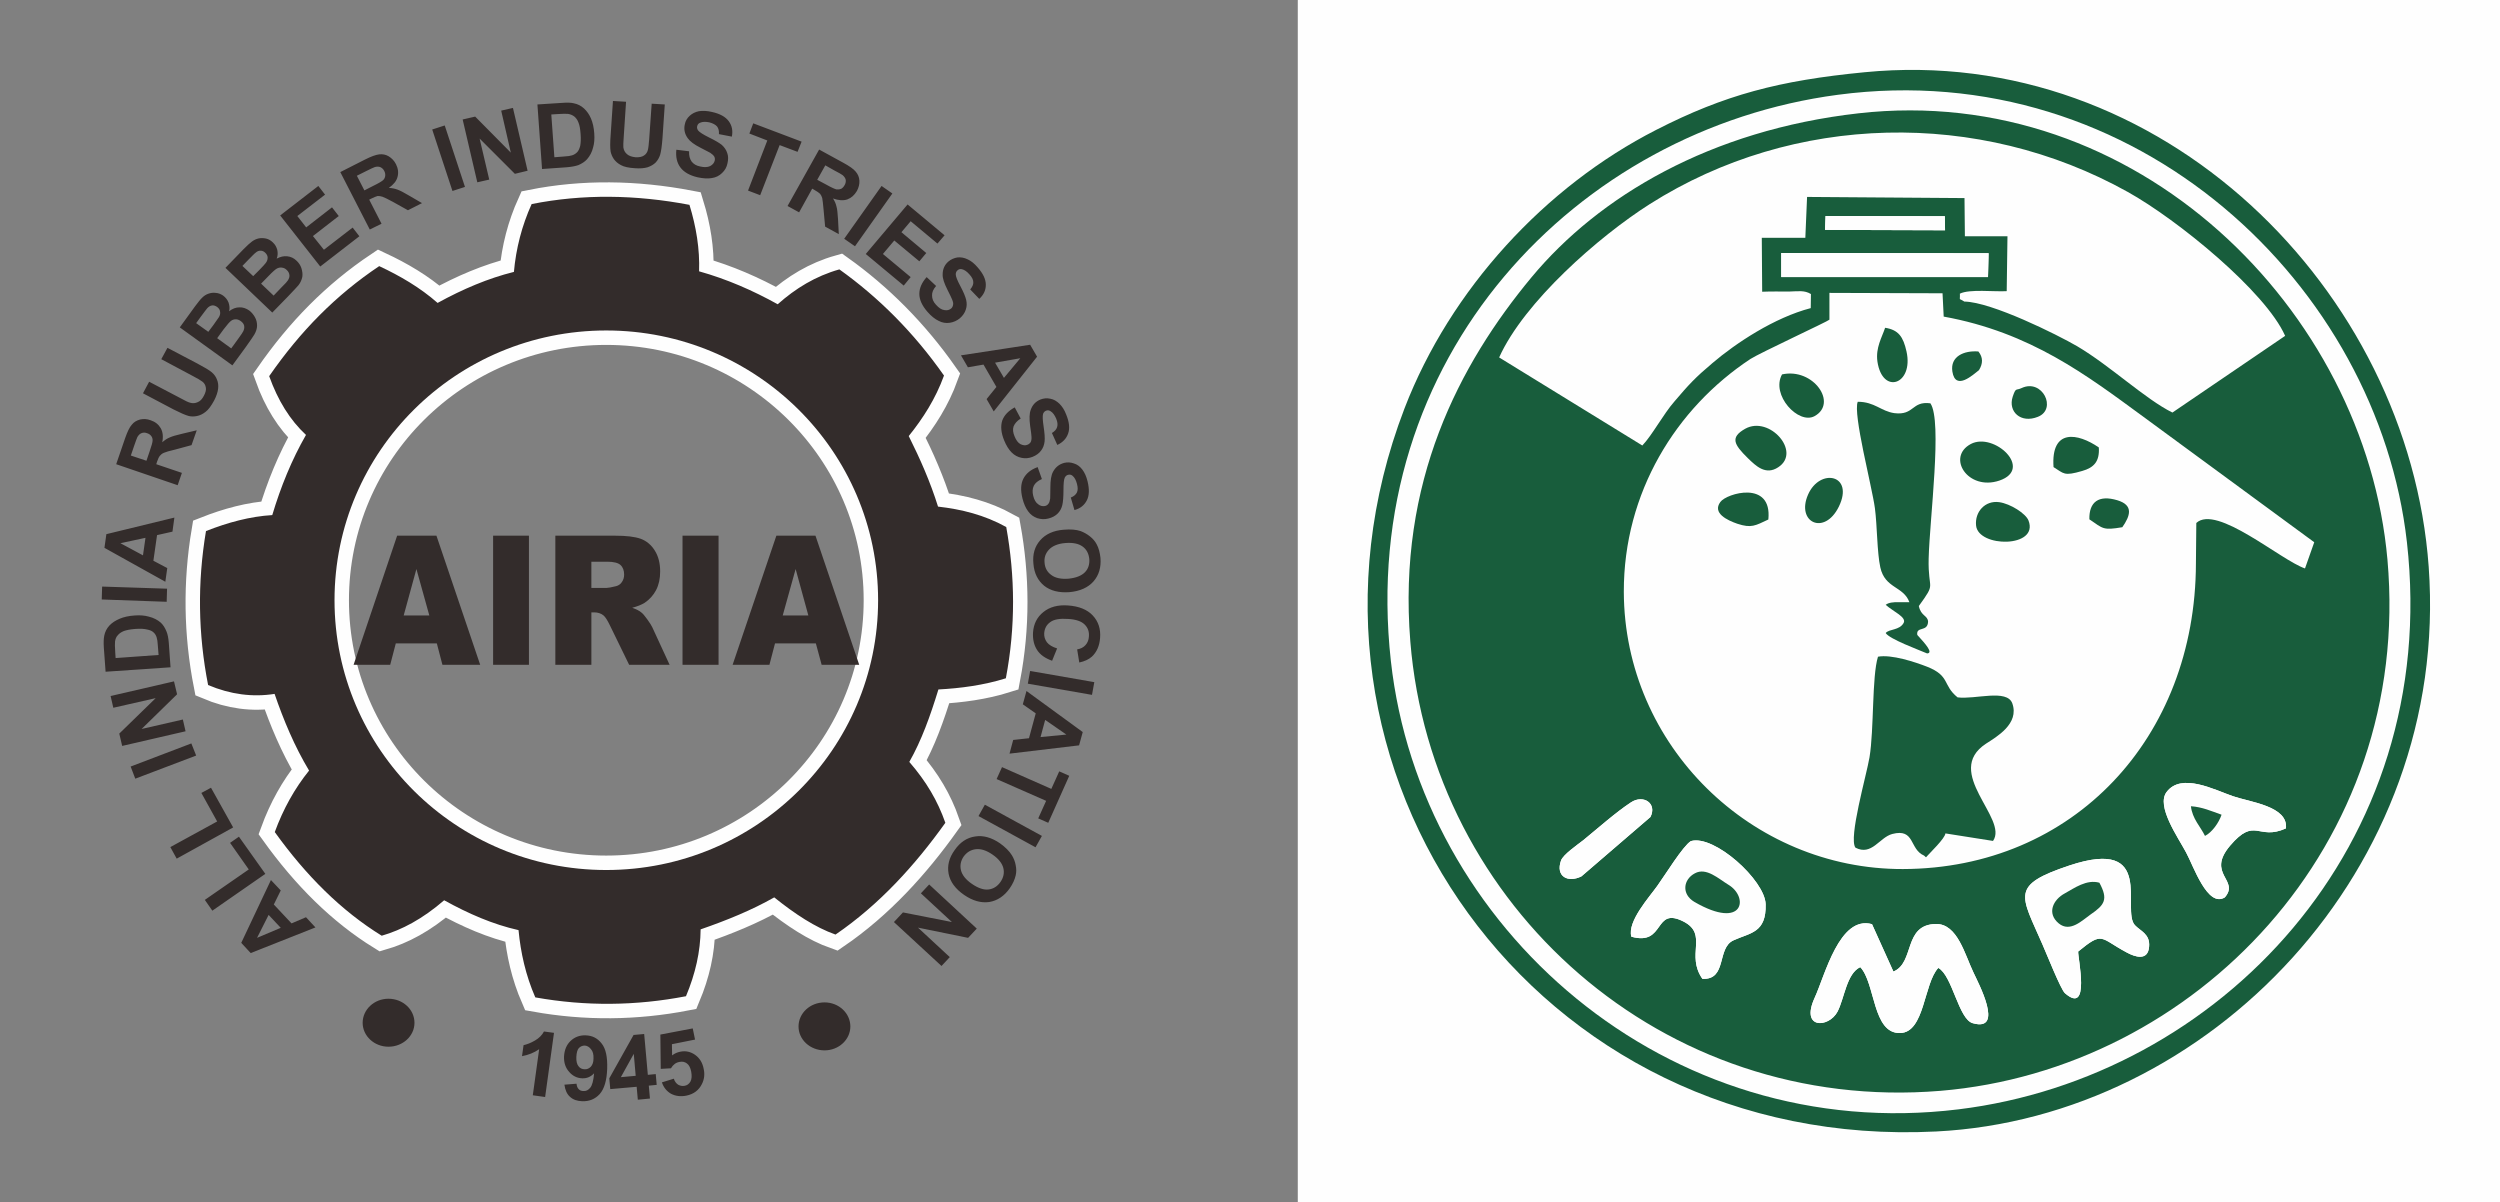<?xml version="1.0" encoding="UTF-8"?>
<!DOCTYPE svg PUBLIC "-//W3C//DTD SVG 1.1//EN" "http://www.w3.org/Graphics/SVG/1.1/DTD/svg11.dtd">
<!-- Creator: CorelDRAW X8 -->
<svg xmlns="http://www.w3.org/2000/svg" xml:space="preserve" width="50.939mm" height="24.496mm" version="1.1" style="shape-rendering:geometricPrecision; text-rendering:geometricPrecision; image-rendering:optimizeQuality; fill-rule:evenodd; clip-rule:evenodd"
viewBox="0 0 12974 6239"
 xmlns:xlink="http://www.w3.org/1999/xlink">
 <rect x="0" y="0" width="12974" height="6239" fill="#808080" stroke="none"/>
 <defs>
  <style type="text/css">
   <![CDATA[
    .str0 {stroke:#FEFEFE;stroke-width:149.787}
    .fil3 {fill:none}
    .fil0 {fill:none;fill-rule:nonzero}
    .fil7 {fill:#FEFEFE}
    .fil4 {fill:#FEFEFE}
    .fil1 {fill:#332C2B}
    .fil5 {fill:#185D3C}
    .fil6 {fill:#FEFEFE}
    .fil2 {fill:#332C2B;fill-rule:nonzero}
   ]]>
  </style>
 </defs>
 <g id="Layer_x0020_1">
  <g id="_2028443372096">
   <g>
    <path class="fil0 str0" d="M2667 1411c11,-122 41,-239 92,-352 266,-53 540,-49 819,4 35,114 54,229 50,345 146,41 280,100 408,171 92,-82 196,-146 320,-181 203,145 386,327 543,551 -44,121 -109,222 -183,314 59,118 112,238 152,366 122,14 240,43 354,106 46,255 49,517 -2,785 -114,36 -236,52 -350,58 -43,140 -88,265 -151,376 89,103 147,202 187,316 -157,220 -343,425 -570,580 -105,-37 -211,-107 -318,-193 -116,66 -246,119 -382,166 -1,115 -27,230 -76,347 -259,50 -520,53 -782,6 -50,-115 -76,-232 -87,-349 -134,-30 -261,-86 -386,-155 -112,97 -220,154 -324,184 -209,-129 -392,-311 -555,-538 44,-120 103,-226 178,-319 -76,-127 -132,-261 -179,-398 -114,18 -229,3 -345,-46 -52,-265 -56,-531 -11,-799 114,-45 229,-76 344,-83 44,-147 101,-287 175,-416 -83,-77 -146,-179 -191,-305 163,-235 347,-421 571,-571 109,51 212,111 303,191 131,-72 263,-128 396,-161zm479 304c779,0 1411,627 1411,1400 0,773 -632,1400 -1411,1400 -779,0 -1410,-627 -1410,-1400 0,-773 631,-1400 1410,-1400z"/>
    <path class="fil1" d="M2667 1411c11,-122 41,-239 92,-352 266,-53 540,-49 819,4 35,114 54,229 50,345 146,41 280,100 408,171 92,-82 196,-146 320,-181 203,145 386,327 543,551 -44,121 -109,222 -183,314 59,118 112,238 152,366 122,14 240,43 354,106 46,255 49,517 -2,785 -114,36 -236,52 -350,58 -43,140 -88,265 -151,376 89,103 147,202 187,316 -157,220 -343,425 -570,580 -105,-37 -211,-107 -318,-193 -116,66 -246,119 -382,166 -1,115 -27,230 -76,347 -259,50 -520,53 -782,6 -50,-115 -76,-232 -87,-349 -134,-30 -261,-86 -386,-155 -112,97 -220,154 -324,184 -209,-129 -392,-311 -555,-538 44,-120 103,-226 178,-319 -76,-127 -132,-261 -179,-398 -114,18 -229,3 -345,-46 -52,-265 -56,-531 -11,-799 114,-45 229,-76 344,-83 44,-147 101,-287 175,-416 -83,-77 -146,-179 -191,-305 163,-235 347,-421 571,-571 109,51 212,111 303,191 131,-72 263,-128 396,-161zm479 304c779,0 1411,627 1411,1400 0,773 -632,1400 -1411,1400 -779,0 -1410,-627 -1410,-1400 0,-773 631,-1400 1410,-1400z"/>
    <path class="fil2" d="M1406 4567l51 54 -36 73 92 98 75 -32 49 53 -336 133 -49 -53 154 -326zm-12 181l-60 119 123 -52 -63 -67zm-17 -213l-275 191 -39 -56 228 -158 -97 -138 46 -32 137 193zm-167 -241l-293 162 -33 -60 243 -133 -82 -148 50 -27 115 206zm-192 -373l-316 120 -24 -63 315 -120 25 63zm-55 -126l-329 76 -15 -64 189 -184 -220 50 -14 -61 329 -76 16 67 -184 180 214 -49 14 61zm-415 -309l-9 -123c-2,-28 -1,-49 2,-64 4,-20 13,-38 27,-53 14,-15 32,-26 53,-35 21,-9 47,-15 79,-17 27,-2 51,0 72,6 25,6 46,17 62,31 12,11 22,26 30,46 6,14 10,34 12,59l9 127 -337 23zm52 -71l223 -16 -4 -50c-1,-19 -3,-32 -6,-41 -3,-10 -8,-19 -16,-26 -7,-7 -18,-12 -33,-15 -16,-4 -36,-5 -63,-3 -26,2 -45,6 -59,11 -14,6 -24,13 -31,22 -8,8 -12,19 -14,32 -1,10 -1,28 1,56l2 30zm265 -292l-337 -12 2 -67 337 11 -2 68zm40 -437l-10 73 -80 18 -19 133 72 38 -10 71 -316 -176 10 -71 353 -86zm-150 105l-130 28 117 63 13 -91zm167 -273l-319 -109 46 -134c12,-34 23,-58 35,-71 11,-14 25,-22 43,-27 18,-4 36,-3 55,4 24,8 41,22 52,41 11,19 14,44 8,73 13,-11 26,-20 39,-25 13,-6 34,-12 64,-19l76 -18 -27 77 -85 23c-31,7 -50,13 -59,17 -9,4 -15,9 -20,15 -5,6 -10,16 -15,31l-4 13 133 45 -22 64zm-162 -127l16 -47c11,-31 16,-50 16,-59 0,-8 -2,-16 -7,-22 -5,-7 -12,-12 -22,-15 -10,-4 -20,-4 -29,0 -8,3 -15,10 -21,20 -2,4 -8,20 -17,46l-17 50 81 27zm-18 -350l32 -60 162 85c25,14 42,22 51,24 13,4 26,3 39,-3 13,-5 23,-16 32,-33 9,-17 13,-32 10,-44 -2,-12 -8,-22 -17,-29 -9,-7 -26,-17 -49,-29l-165 -88 32 -59 156 82c36,19 61,34 74,45 13,11 22,24 27,38 6,14 8,30 6,47 -2,18 -9,39 -21,62 -16,29 -30,48 -45,59 -14,11 -29,18 -44,21 -15,3 -29,3 -42,0 -19,-5 -45,-17 -79,-34l-159 -84zm191 -342l79 -109c16,-21 28,-37 38,-46 9,-9 20,-16 32,-20 12,-4 24,-6 38,-4 14,1 26,6 38,14 13,10 22,21 28,36 5,15 7,30 3,45 17,-13 35,-20 53,-20 18,-1 35,5 51,16 12,9 22,21 30,35 8,14 11,29 11,44 0,15 -5,30 -14,46 -6,10 -21,32 -46,67l-68 93 -273 -197zm85 -22l63 45 27 -36c15,-21 25,-35 28,-40 6,-10 8,-20 6,-29 -1,-10 -6,-17 -15,-24 -9,-6 -17,-9 -26,-8 -9,1 -17,6 -25,14 -4,5 -16,20 -35,46l-23 32zm109 78l73 53 37 -51c15,-20 23,-33 26,-39 4,-9 6,-18 4,-28 -2,-9 -8,-17 -18,-24 -8,-6 -17,-9 -25,-9 -9,0 -17,2 -25,8 -8,6 -21,21 -40,46l-32 44zm43 -365l94 -97c19,-19 33,-32 44,-40 11,-8 22,-13 35,-16 12,-2 24,-2 38,1 13,3 25,10 35,20 12,11 19,24 23,39 3,15 3,30 -3,45 19,-10 37,-14 55,-12 18,2 34,9 48,23 11,10 20,23 25,38 5,16 7,31 5,45 -3,15 -9,30 -20,44 -8,9 -26,29 -56,60l-80 82 -243 -232zm88 -10l56 53 31 -31c19,-19 30,-32 34,-37 7,-9 10,-18 10,-28 0,-9 -4,-17 -12,-25 -7,-7 -15,-11 -24,-11 -9,-1 -18,3 -26,10 -6,4 -19,18 -42,41l-27 28zm97 92l65 62 43 -45c18,-17 28,-29 31,-34 6,-9 9,-18 8,-27 -1,-10 -5,-19 -14,-27 -7,-7 -15,-11 -24,-12 -8,-2 -17,0 -26,4 -8,4 -24,18 -45,40l-38 39zm307 -89l-208 -265 198 -153 35 45 -144 111 46 59 134 -104 35 45 -134 104 57 71 149 -115 35 45 -203 157zm257 -192l-153 -298 128 -65c32,-16 56,-25 74,-27 17,-2 34,1 49,10 16,10 29,23 38,41 11,22 14,44 8,66 -5,21 -21,40 -45,57 17,1 32,4 45,9 14,5 33,15 60,31l67 39 -73 37 -77 -43c-28,-15 -46,-24 -55,-27 -9,-3 -17,-4 -25,-4 -7,2 -18,6 -32,13l-12 6 64 125 -61 30zm-28 -203l45 -23c29,-14 47,-25 53,-31 6,-6 9,-13 10,-21 1,-8 0,-17 -5,-26 -5,-10 -12,-16 -21,-20 -8,-3 -18,-3 -28,0 -6,2 -21,9 -45,21l-48 24 39 76zm457 3l-105 -319 65 -21 105 319 -65 21zm129 -45l-76 -326 65 -15 185 187 -50 -218 61 -14 76 326 -66 16 -183 -183 50 213 -62 14zm312 -404l125 -8c28,-2 49,-2 64,2 20,4 38,13 53,27 15,14 27,31 36,52 9,21 15,47 17,78 2,28 0,52 -6,72 -6,25 -17,45 -32,62 -11,12 -26,22 -45,30 -15,5 -35,9 -60,11l-128 9 -24 -335zm72 52l16 222 51 -4c19,-1 32,-3 41,-6 10,-3 19,-9 26,-16 7,-7 12,-18 16,-33 3,-16 4,-36 2,-62 -2,-26 -5,-45 -11,-59 -5,-14 -13,-24 -21,-31 -9,-7 -20,-12 -33,-14 -10,-1 -28,-1 -56,1l-31 2zm320 -70l68 4 -12 181c-2,29 -3,48 -2,56 2,14 8,26 19,35 10,9 25,14 44,16 19,1 34,-2 44,-9 11,-7 17,-17 20,-28 3,-11 5,-30 7,-56l13 -185 68 4 -12 176c-3,40 -7,68 -12,85 -5,16 -13,29 -23,40 -11,11 -25,19 -42,25 -17,5 -39,7 -65,5 -33,-2 -57,-7 -73,-16 -16,-8 -28,-19 -37,-31 -9,-13 -14,-26 -17,-39 -3,-19 -3,-48 0,-85l12 -178zm329 253l66 8c-1,23 4,40 13,53 10,13 24,22 45,26 21,5 38,4 51,-2 13,-7 21,-16 24,-28 2,-8 1,-15 -2,-21 -4,-7 -11,-13 -21,-20 -7,-4 -24,-13 -50,-26 -34,-17 -56,-34 -67,-50 -16,-22 -21,-47 -15,-72 3,-17 12,-32 25,-44 13,-12 29,-20 48,-24 20,-3 43,-2 68,4 41,9 70,25 87,48 17,23 22,50 16,80l-67 -13c1,-17 -2,-30 -10,-40 -8,-9 -21,-16 -39,-21 -20,-4 -36,-4 -49,2 -8,3 -13,9 -15,18 -2,7 0,15 5,22 7,9 26,21 56,36 31,15 53,28 67,39 13,12 23,26 28,42 6,16 6,34 1,55 -4,19 -13,35 -28,49 -14,14 -32,23 -53,26 -21,4 -45,2 -74,-4 -42,-10 -71,-27 -89,-51 -18,-24 -25,-55 -21,-92zm372 212l100 -260 -93 -36 20 -53 251 95 -21 53 -93 -35 -101 260 -63 -24zm205 80l164 -293 126 69c31,17 53,32 64,46 11,13 18,28 19,47 1,18 -4,36 -13,53 -13,22 -29,36 -50,44 -21,7 -46,5 -74,-5 9,14 15,28 18,42 4,13 6,35 8,66l4 77 -71 -39 -8 -88c-3,-31 -5,-51 -7,-60 -3,-9 -6,-16 -11,-22 -6,-6 -15,-12 -29,-20l-12 -7 -68 123 -60 -33zm154 -136l45 24c28,16 47,24 55,26 9,1 16,0 24,-3 7,-4 13,-10 18,-19 6,-10 7,-19 6,-28 -2,-9 -8,-17 -16,-24 -5,-4 -19,-12 -44,-25l-46 -26 -42 75zm140 306l194 -274 56 39 -194 274 -56 -39zm112 79l217 -257 192 160 -37 43 -139 -116 -48 57 129 108 -36 43 -130 -108 -59 70 144 120 -36 44 -197 -164zm316 120l49 46c-15,17 -22,34 -21,50 0,16 6,32 20,47 15,17 29,26 43,28 15,3 26,0 36,-8 6,-5 9,-12 10,-19 2,-7 0,-16 -5,-28 -3,-8 -11,-24 -24,-50 -17,-34 -26,-60 -25,-80 0,-27 10,-50 30,-67 13,-11 29,-18 46,-21 18,-2 36,1 54,10 18,8 35,22 52,42 28,32 42,61 42,90 0,28 -11,52 -34,73l-47 -49c11,-13 17,-26 16,-38 0,-12 -7,-26 -20,-40 -13,-15 -26,-24 -39,-27 -9,-2 -17,0 -23,6 -6,5 -9,12 -9,21 0,11 8,31 24,61 16,30 26,54 30,71 4,18 4,34 -2,51 -5,16 -15,31 -31,45 -15,12 -32,20 -52,23 -20,3 -39,0 -58,-10 -19,-9 -39,-25 -58,-47 -28,-32 -42,-63 -42,-93 0,-30 13,-59 38,-87zm348 697l-37 -64 51 -63 -67 -116 -81 14 -36 -62 359 -55 36 62 -225 284zm53 -174l85 -102 -131 23 46 79zm56 153l31 58c-19,12 -31,26 -37,41 -5,15 -3,32 5,51 8,20 18,34 31,41 13,6 25,8 36,3 8,-3 13,-8 17,-14 3,-6 5,-16 4,-28 0,-9 -3,-27 -7,-56 -5,-37 -4,-65 3,-83 9,-26 26,-44 51,-54 16,-6 33,-8 50,-4 18,3 33,12 48,26 14,14 26,32 35,56 16,39 20,72 10,99 -9,26 -28,46 -56,59l-28 -62c15,-9 24,-20 27,-31 4,-12 2,-27 -5,-44 -8,-18 -17,-31 -29,-38 -7,-5 -15,-6 -23,-3 -8,3 -13,9 -16,17 -3,11 -2,33 3,66 5,34 7,59 5,77 -2,18 -8,34 -18,47 -10,14 -25,25 -45,33 -18,7 -37,9 -56,5 -20,-4 -37,-13 -52,-28 -15,-15 -28,-36 -39,-63 -16,-39 -19,-73 -10,-102 10,-28 32,-51 65,-69zm119 310l22 62c-21,9 -35,21 -42,35 -7,15 -8,32 -3,52 5,21 14,36 26,44 11,9 23,11 35,9 8,-2 14,-6 18,-12 5,-6 7,-15 9,-27 0,-9 1,-27 1,-57 0,-37 4,-64 14,-82 13,-24 32,-39 58,-46 17,-4 33,-3 50,3 17,5 32,16 44,32 12,16 21,36 27,61 10,41 9,74 -4,99 -13,25 -34,42 -64,50l-19 -65c16,-6 27,-16 32,-27 5,-11 5,-25 0,-44 -5,-19 -12,-33 -23,-42 -7,-6 -14,-7 -23,-5 -8,2 -13,7 -17,14 -5,10 -7,32 -7,66 0,34 -2,60 -6,77 -4,17 -12,32 -24,44 -12,12 -28,21 -49,26 -19,5 -38,4 -57,-2 -19,-7 -35,-18 -47,-35 -13,-17 -23,-40 -30,-68 -10,-41 -9,-75 5,-102 14,-27 38,-47 74,-60zm135 325c35,-3 64,-1 88,7 18,7 34,16 49,28 15,12 26,25 34,40 11,20 17,44 20,71 4,49 -8,90 -36,122 -28,32 -70,51 -125,56 -54,4 -98,-7 -131,-33 -33,-27 -52,-65 -56,-114 -5,-50 7,-90 35,-122 28,-32 69,-51 122,-55zm9 69c-38,3 -67,15 -85,34 -18,19 -26,42 -23,69 2,27 14,48 35,63 21,16 51,22 90,19 38,-4 66,-15 84,-33 18,-18 25,-42 23,-69 -3,-28 -14,-50 -35,-65 -21,-15 -50,-21 -89,-18zm-43 547l-26 64c-36,-13 -62,-31 -78,-56 -16,-25 -23,-55 -21,-91 3,-44 21,-80 54,-106 32,-26 75,-38 128,-34 56,4 99,21 128,52 29,31 42,70 38,117 -3,40 -17,73 -43,97 -16,14 -37,24 -65,30l-11 -68c18,-3 32,-10 43,-22 11,-12 17,-27 18,-45 2,-25 -5,-45 -22,-62 -17,-17 -46,-27 -86,-29 -42,-3 -73,2 -92,16 -20,14 -30,33 -32,58 -1,18 4,33 14,47 11,14 28,24 53,32zm-140 117l333 58 -12 66 -333 -58 12 -66zm-107 429l19 -71 82 -9 35 -129 -67 -47 19 -69 292 213 -19 69 -361 43zm161 -86l134 -13 -110 -76 -24 89zm-200 156l256 113 41 -91 52 23 -109 244 -52 -23 41 -91 -257 -113 28 -62zm-89 195l296 162 -33 59 -296 -162 33 -59zm78 200c28,20 49,41 62,62 10,16 17,34 20,52 4,19 4,36 0,53 -5,22 -15,44 -31,67 -28,40 -64,64 -106,71 -43,6 -86,-6 -131,-37 -45,-31 -72,-68 -80,-109 -8,-42 2,-83 31,-123 28,-41 64,-65 106,-71 42,-7 85,5 129,35zm-38 59c-32,-22 -60,-31 -87,-28 -26,3 -47,16 -63,38 -15,22 -20,46 -14,71 6,25 25,49 57,71 32,22 61,32 86,29 25,-3 46,-16 62,-39 16,-23 21,-47 15,-72 -6,-24 -24,-48 -56,-70zm-329 155l247 229 -45 48 -260 -53 165 153 -43 46 -247 -228 47 -50 254 50 -161 -149 43 -46z"/>
    <path class="fil2" d="M2829 5693l-64 -9 33 -239c-26,18 -56,30 -89,36l8 -57c17,-4 37,-11 59,-24 21,-12 37,-28 47,-47l52 7 -46 333zm100 -64l63 -5c1,13 5,22 11,28 6,7 15,10 25,10 14,1 25,-5 35,-17 10,-12 17,-37 20,-75 -17,18 -37,27 -62,26 -26,-1 -49,-12 -67,-33 -19,-21 -28,-47 -27,-80 2,-34 13,-61 34,-81 21,-20 47,-30 78,-29 35,1 62,15 83,42 22,27 31,71 29,131 -2,61 -15,105 -39,132 -24,26 -54,38 -90,37 -27,-1 -48,-8 -64,-23 -16,-14 -25,-35 -29,-63zm151 -136c1,-20 -3,-37 -13,-48 -9,-12 -20,-18 -32,-19 -12,0 -22,4 -31,13 -8,9 -12,25 -13,46 -1,22 3,38 11,48 8,11 19,16 32,16 12,1 23,-4 32,-13 9,-10 14,-24 14,-43zm230 214l-6 -67 -137 12 -5 -56 126 -225 55 -5 19 212 41 -4 5 56 -41 4 6 67 -63 6zm-11 -124l-10 -114 -67 121 77 -7zm136 34l62 -19c4,14 12,24 22,31 11,6 22,8 33,6 14,-2 24,-10 31,-22 7,-13 8,-30 4,-52 -4,-20 -11,-34 -22,-42 -12,-9 -24,-11 -39,-8 -18,3 -33,14 -44,33l-53 3 -2 -178 168 -32 12 58 -120 24 1 58c13,-10 27,-16 42,-19 28,-6 54,0 77,16 24,17 39,41 45,74 6,27 3,53 -9,77 -16,33 -43,53 -81,61 -31,6 -57,2 -80,-10 -22,-13 -38,-32 -47,-59z"/>
    <path class="fil1" d="M2016 5183c75,0 135,56 135,125 0,68 -60,124 -135,124 -74,0 -134,-56 -134,-124 0,-69 60,-125 134,-125z"/>
    <path class="fil1" d="M4279 5202c74,0 134,56 134,125 0,68 -60,124 -134,124 -75,0 -135,-56 -135,-124 0,-69 60,-125 135,-125z"/>
    <path class="fil2" d="M2267 3339l-213 0 -29 111 -190 0 226 -670 204 0 227 670 -196 0 -29 -111zm-39 -145l-67 -241 -66 241 133 0zm331 -414l186 0 0 670 -186 0 0 -670zm323 670l0 -670 311 0c57,0 101,5 132,16 30,11 55,32 73,61 19,30 28,66 28,109 0,37 -7,69 -21,96 -14,27 -34,49 -59,66 -16,10 -38,19 -65,26 22,8 38,16 48,25 7,5 17,17 30,35 13,18 22,32 26,41l90 195 -210 0 -100 -205c-13,-27 -24,-44 -34,-52 -13,-10 -29,-15 -46,-15l-16 0 0 272 -187 0zm187 -399l79 0c8,0 25,-3 49,-9 12,-3 23,-10 30,-21 8,-11 12,-24 12,-39 0,-21 -6,-38 -19,-50 -12,-11 -35,-17 -69,-17l-82 0 0 136zm473 -271l187 0 0 670 -187 0 0 -670zm692 559l-212 0 -29 111 -191 0 227 -670 203 0 227 670 -195 0 -30 -111zm-39 -145l-66 -241 -67 241 133 0z"/>
   </g>
   <rect class="fil3" width="6239" height="6239"/>
  </g>
  <g id="_2028443373248">
   <rect class="fil4" x="6735" width="6239" height="6239"/>
   <path class="fil5" d="M9715 4796l111 246c112,-46 50,-244 221,-247 112,-1 150,160 195,253 23,50 162,309 -4,262 -74,-20 -106,-248 -179,-287 -76,81 -70,335 -198,338 -144,4 -128,-259 -207,-342 -71,33 -82,162 -118,231 -45,85 -194,93 -119,-71 54,-117 129,-430 298,-383zm-1249 65c-22,-79 94,-206 135,-264 39,-54 133,-207 174,-232 121,-35 384,203 388,327 4,150 -80,148 -167,188 -88,40 -31,205 -161,200 -88,-125 31,-230 -97,-297 -159,-82 -93,128 -272,78zm2319 77c-3,29 66,334 -69,216 -22,-20 -96,-207 -117,-254 -111,-256 -170,-305 142,-409 448,-148 266,231 338,310 29,31 80,46 74,112 -6,76 -74,53 -116,30 -141,-75 -121,-112 -252,-5zm-2321 -774c65,-43 137,6 101,76l-358 308c-71,35 -135,0 -106,-82 11,-31 84,-81 116,-106 70,-57 169,-145 247,-196zm3082 493c-90,56 -163,-164 -201,-233 -42,-79 -157,-241 -101,-314 77,-102 248,-11 344,22 90,31 288,52 275,167 -146,66 -159,-64 -290,90 -125,148 52,177 -27,268zm-2052 -3137l587 2 6 121c452,82 744,306 1031,516l892 655 -48 136c-126,-43 -459,-334 -564,-236l-2 210c-2,904 -635,1584 -1521,1586 -785,2 -1446,-641 -1448,-1439 -1,-515 271,-953 657,-1208 48,-31 406,-197 410,-204l0 -139zm-250 -207l1076 1 -3 124 -1073 0 0 -125zm230 -192l619 1 1 73 -623 -2 3 -72zm-76 405l-1 73c-188,49 -388,181 -511,286 -89,75 -122,111 -196,198 -58,66 -116,176 -167,229l-743 -457c129,-287 516,-627 782,-796 746,-473 1707,-494 2480,-63 259,144 715,517 817,747l-585 398c-140,-69 -323,-243 -494,-344 -105,-61 -445,-230 -586,-232 -32,-21 -21,0 -23,-41 50,-25 179,-9 243,-13l4 -285 -221 0 -2 -198 -817 -6 -9 212 -226 0 2 280c47,-2 93,-1 140,-1 46,-1 79,-8 113,13zm247 -938c-769,87 -1348,431 -1697,851 -375,452 -696,1062 -629,1890 111,1373 1309,2451 2751,2332 1318,-110 2451,-1272 2320,-2756 -115,-1298 -1303,-2480 -2745,-2317z"/>
   <path class="fil5" d="M9537 492c1552,-206 2804,991 2954,2322 178,1581 -980,2778 -2327,2943 -1514,186 -2793,-944 -2946,-2327 -175,-1580 969,-2759 2319,-2938zm138 -117c-443,43 -724,117 -1080,299 -576,294 -1068,827 -1306,1445 -722,1880 683,3857 2758,3753 1411,-70 2670,-1358 2557,-2930 -103,-1434 -1385,-2719 -2929,-2567z"/>
   <path class="fil5" d="M10343 4364c82,-116 -262,-357 -36,-505 54,-35 174,-103 136,-209 -28,-76 -193,-19 -284,-31 -79,-64 -37,-111 -158,-159 -64,-25 -186,-65 -255,-52 -32,103 -20,377 -44,522 -15,91 -110,419 -73,469 85,44 124,-53 191,-71 119,-31 88,79 165,112l10 9c22,-25 98,-97 101,-124l247 39z"/>
   <path class="fil5" d="M10018 2093c-98,-13 -83,64 -187,51 -70,-10 -102,-59 -190,-59 -26,62 74,440 89,552 12,90 11,229 28,307 24,111 120,97 151,181l-54 0c-27,-1 -56,2 -69,14 40,35 110,64 93,94 -22,39 -74,30 -93,52 18,31 173,88 215,106 33,-2 -6,-47 -51,-96 -7,-47 54,-13 56,-69 -2,-33 -37,-28 -48,-81 93,-129 47,-73 51,-246 5,-206 72,-715 9,-806z"/>
   <path class="fil6" d="M9715 4796c-169,-47 -244,266 -298,383 -75,164 74,156 119,71 36,-69 47,-198 118,-231 79,83 63,346 207,342 128,-3 122,-257 198,-338 73,39 105,267 179,287 166,47 27,-212 4,-262 -45,-93 -83,-254 -195,-253 -171,3 -109,201 -221,247l-111 -246z"/>
   <path class="fil6" d="M10895 4581c47,87 27,115 -46,165 -43,30 -106,95 -165,46 -63,-52 -30,-123 32,-156 49,-27 113,-74 179,-55zm-110 357c131,-107 111,-70 252,5 42,23 110,46 116,-30 6,-66 -45,-81 -74,-112 -72,-79 110,-458 -338,-310 -312,104 -253,153 -142,409 21,47 95,234 117,254 135,118 66,-187 69,-216z"/>
   <path class="fil6" d="M8796 4532c59,-32 122,28 173,59 108,64 82,238 -175,90 -70,-41 -58,-118 2,-149zm-330 329c179,50 113,-160 272,-78 128,67 9,172 97,297 130,5 73,-160 161,-200 87,-40 171,-38 167,-188 -4,-124 -267,-362 -388,-327 -41,25 -135,178 -174,232 -41,58 -157,185 -135,264z"/>
   <path class="fil6" d="M11529 4228c-14,42 -50,92 -86,110 -23,-48 -66,-89 -73,-154 59,4 105,25 159,44zm17 429c79,-91 -98,-120 27,-268 131,-154 144,-24 290,-90 13,-115 -185,-136 -275,-167 -96,-33 -267,-124 -344,-22 -56,73 59,235 101,314 38,69 111,289 201,233z"/>
   <polygon class="fil7" points="9244,1438 10317,1438 10320,1314 9244,1313 "/>
   <path class="fil6" d="M8464 4164c-78,51 -177,139 -247,196 -32,25 -105,75 -116,106 -29,82 35,117 106,82l358 -308c36,-70 -36,-119 -101,-76z"/>
   <polygon class="fil7" points="9471,1193 10094,1195 10093,1122 9474,1121 "/>
   <path class="fil5" d="M10255 2727c11,116 328,117 272,-26 -14,-36 -94,-87 -152,-95 -74,-10 -127,51 -120,121z"/>
   <path class="fil5" d="M10228 2304c-128,68 -16,245 148,190 179,-61 -28,-253 -148,-190z"/>
   <path class="fil5" d="M9057 2225c-80,45 -58,82 13,152 42,41 93,91 158,48 123,-79 -45,-270 -171,-200z"/>
   <path class="fil5" d="M10895 4581c-66,-19 -130,28 -179,55 -62,33 -95,104 -32,156 59,49 122,-16 165,-46 73,-50 93,-78 46,-165z"/>
   <path class="fil5" d="M8796 4532c-60,31 -72,108 -2,149 257,148 283,-26 175,-90 -51,-31 -114,-91 -173,-59z"/>
   <path class="fil5" d="M9248 1943c-59,107 85,261 168,217 124,-67 -6,-253 -168,-217z"/>
   <path class="fil5" d="M10657 2424c55,34 53,48 149,20 60,-17 91,-49 86,-122 -109,-75 -249,-100 -235,102z"/>
   <path class="fil5" d="M9177 2696c21,-206 -217,-136 -249,-91 -43,58 36,95 88,113 73,24 93,10 161,-22z"/>
   <path class="fil5" d="M9543 2629c81,-167 -99,-202 -160,-62 -63,144 85,215 160,62z"/>
   <path class="fil5" d="M9783 1701c-16,49 -50,103 -40,175 26,176 189,119 151,-52 -17,-76 -41,-112 -111,-123z"/>
   <path class="fil5" d="M11014 2736c41,-59 60,-114 -26,-140 -97,-29 -147,9 -145,99 72,49 70,58 171,41z"/>
   <path class="fil5" d="M10491 2014c-30,14 -29,-5 -46,45 -25,77 42,140 131,104 101,-40 23,-200 -85,-149z"/>
   <path class="fil5" d="M10270 1921c21,-34 22,-66 -3,-97 -75,-6 -147,26 -135,104 16,104 110,14 138,-7z"/>
   <path class="fil5" d="M11443 4338c36,-18 72,-68 86,-110 -54,-19 -100,-40 -159,-44 7,65 50,106 73,154z"/>
  </g>
 </g>
</svg>
